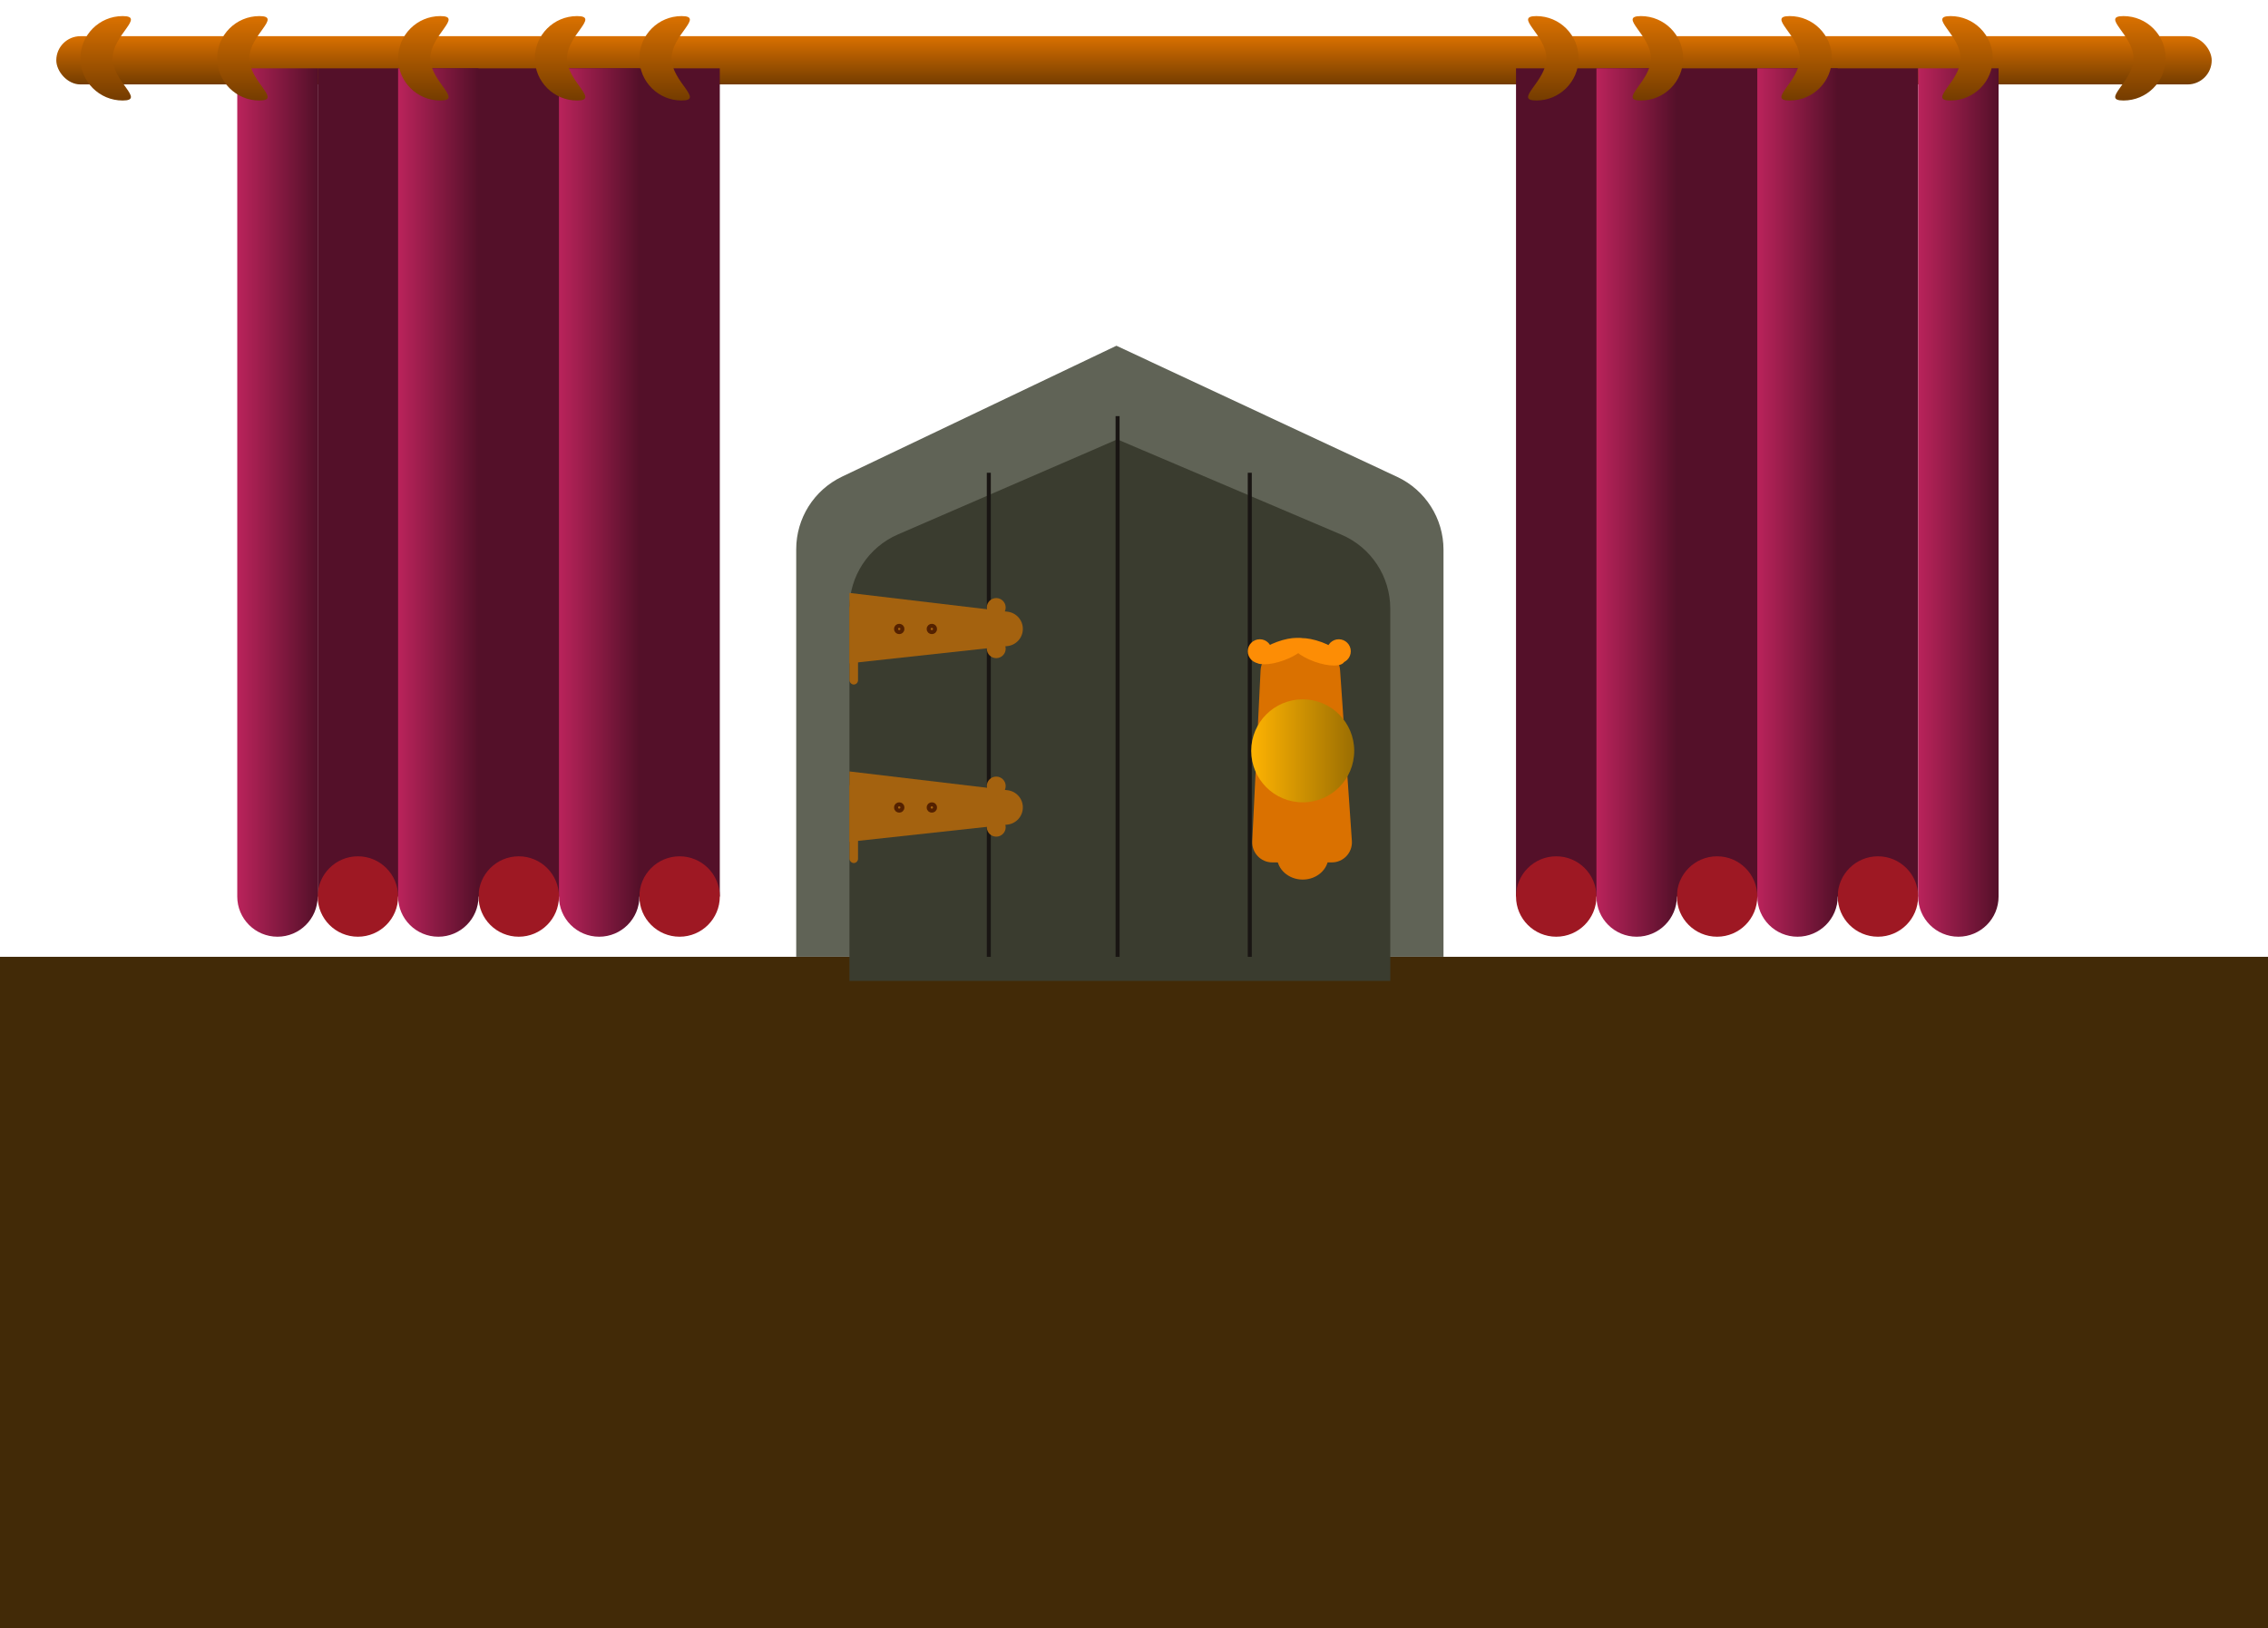 <svg width="564" height="405" viewBox="0 0 564 405" fill="none" xmlns="http://www.w3.org/2000/svg">
<rect y="238" width="564" height="167" fill="#422A07"/>
<path d="M198 136.616C198 128.908 202.43 121.886 209.386 118.566L277.629 86L347.432 118.611C354.469 121.899 358.966 128.964 358.966 136.731V238H198V136.616Z" fill="#606356"/>
<g filter="url(#filter0_i_61_448)">
<path d="M211.236 145.293C211.236 137.323 215.968 130.113 223.281 126.943L277.843 103.292L333.558 126.988C340.939 130.127 345.73 137.372 345.73 145.392V238H211.236V145.293Z" fill="#3A3C2F"/>
</g>
<ellipse cx="323.742" cy="199.36" rx="5.764" ry="13.023" fill="#F08607"/>
<circle cx="314.989" cy="210.674" r="1.708" fill="#F08607"/>
<circle cx="332.494" cy="210.674" r="1.708" fill="#F08607"/>
<line x1="277.916" y1="103.506" x2="277.916" y2="238" stroke="#191513"/>
<line x1="310.792" y1="117.595" x2="310.792" y2="238" stroke="#191513"/>
<line x1="245.893" y1="117.595" x2="245.893" y2="238" stroke="#191513"/>
<path d="M313.476 166.756C313.606 164.093 315.803 162 318.47 162H328.255C330.883 162 333.062 164.034 333.243 166.655L336.181 209.172C336.381 212.062 334.09 214.517 331.193 214.517H316.396C313.539 214.517 311.263 212.127 311.402 209.273L313.476 166.756Z" fill="#DA7100"/>
<ellipse cx="323.955" cy="213.023" rx="6.404" ry="5.764" fill="#DA7100"/>
<circle cx="313.281" cy="162" r="2.989" fill="#FD8D05"/>
<circle cx="332.921" cy="162" r="2.989" fill="#FD8D05"/>
<ellipse cx="318.434" cy="161.951" rx="6.865" ry="2.447" transform="rotate(-20 318.434 161.951)" fill="#FD8D05"/>
<ellipse cx="327.708" cy="162.131" rx="7.016" ry="2.584" transform="rotate(20 327.708 162.131)" fill="#FD8D05"/>
<circle cx="323.955" cy="186.764" r="12.809" fill="url(#paint0_linear_61_448)"/>
<path d="M211.236 147.483L250.562 152.156C252.728 152.413 254.359 154.249 254.359 156.431V156.431C254.359 158.628 252.705 160.472 250.521 160.71L211.236 164.989V147.483Z" fill="#A4620F"/>
<circle cx="247.741" cy="151.112" r="2.348" fill="#A4620F"/>
<circle cx="223.618" cy="156.45" r="0.781" fill="#A4620F" stroke="#542100"/>
<circle cx="231.73" cy="156.45" r="0.781" fill="#A4620F" stroke="#542100"/>
<circle cx="247.741" cy="161.36" r="2.348" fill="#A4620F"/>
<g filter="url(#filter1_d_61_448)">
<rect x="211.236" y="146.202" width="2.135" height="20.067" rx="1.067" fill="#A4620F"/>
</g>
<path d="M211.236 191.888L250.562 196.56C252.728 196.817 254.359 198.654 254.359 200.835V200.835C254.359 203.032 252.705 204.877 250.521 205.115L211.236 209.393V191.888Z" fill="#A4620F"/>
<circle cx="247.741" cy="195.517" r="2.348" fill="#A4620F"/>
<circle cx="223.618" cy="200.854" r="0.781" fill="#A4620F" stroke="#542100"/>
<circle cx="231.73" cy="200.854" r="0.781" fill="#A4620F" stroke="#542100"/>
<circle cx="247.741" cy="205.764" r="2.348" fill="#A4620F"/>
<g filter="url(#filter2_d_61_448)">
<rect x="211.236" y="190.607" width="2.135" height="20.067" rx="1.067" fill="#A4620F"/>
</g>
<g filter="url(#filter3_d_61_448)">
<rect x="14" y="5" width="536" height="12" rx="6" fill="url(#paint1_linear_61_448)"/>
</g>
<rect x="79" y="17" width="100" height="206" fill="#541029"/>
<circle cx="89" cy="223" r="10" fill="#9E1823"/>
<circle cx="129" cy="223" r="10" fill="#9E1823"/>
<circle cx="169" cy="223" r="10" fill="#9E1823"/>
<path d="M99 17H119V223C119 228.523 114.523 233 109 233V233C103.477 233 99 228.523 99 223V17Z" fill="url(#paint2_linear_61_448)"/>
<path d="M139 17H159V223C159 228.523 154.523 233 149 233V233C143.477 233 139 228.523 139 223V17Z" fill="url(#paint3_linear_61_448)"/>
<path d="M59 17H79V223C79 228.523 74.523 233 69 233V233C63.477 233 59 228.523 59 223V17Z" fill="url(#paint4_linear_61_448)"/>
<rect x="377" y="17" width="100" height="206" fill="#541029"/>
<circle cx="387" cy="223" r="10" fill="#9E1823"/>
<circle cx="427" cy="223" r="10" fill="#9E1823"/>
<circle cx="467" cy="223" r="10" fill="#9E1823"/>
<path d="M397 17H417V223C417 228.523 412.523 233 407 233V233C401.477 233 397 228.523 397 223V17Z" fill="url(#paint5_linear_61_448)"/>
<path d="M437 17H457V223C457 228.523 452.523 233 447 233V233C441.477 233 437 228.523 437 223V17Z" fill="url(#paint6_linear_61_448)"/>
<path d="M477 17H497V223C497 228.523 492.523 233 487 233V233C481.477 233 477 228.523 477 223V17Z" fill="url(#paint7_linear_61_448)"/>
<g filter="url(#filter4_d_61_448)">
<path d="M28 10.5C28 16.299 36.299 21 30.5 21C24.701 21 20 16.299 20 10.5C20 4.701 24.701 0 30.5 0C36.299 0 28 4.701 28 10.5Z" fill="url(#paint8_linear_61_448)"/>
</g>
<g filter="url(#filter5_d_61_448)">
<path d="M62 10.5C62 16.299 70.299 21 64.5 21C58.701 21 54 16.299 54 10.5C54 4.701 58.701 0 64.5 0C70.299 0 62 4.701 62 10.5Z" fill="url(#paint9_linear_61_448)"/>
</g>
<g filter="url(#filter6_d_61_448)">
<path d="M107 10.5C107 16.299 115.299 21 109.5 21C103.701 21 99 16.299 99 10.5C99 4.701 103.701 0 109.5 0C115.299 0 107 4.701 107 10.5Z" fill="url(#paint10_linear_61_448)"/>
</g>
<g filter="url(#filter7_d_61_448)">
<path d="M141 10.5C141 16.299 149.299 21 143.5 21C137.701 21 133 16.299 133 10.5C133 4.701 137.701 0 143.5 0C149.299 0 141 4.701 141 10.5Z" fill="url(#paint11_linear_61_448)"/>
</g>
<g filter="url(#filter8_d_61_448)">
<path d="M167 10.5C167 16.299 175.299 21 169.5 21C163.701 21 159 16.299 159 10.5C159 4.701 163.701 0 169.5 0C175.299 0 167 4.701 167 10.5Z" fill="url(#paint12_linear_61_448)"/>
</g>
<g filter="url(#filter9_d_61_448)">
<path d="M530.558 10.5C530.558 4.701 522.259 0 528.058 0C533.857 0 538.558 4.701 538.558 10.5C538.558 16.299 533.857 21 528.058 21C522.259 21 530.558 16.299 530.558 10.5Z" fill="url(#paint13_linear_61_448)"/>
</g>
<g filter="url(#filter10_d_61_448)">
<path d="M384.558 10.5C384.558 4.701 376.259 0 382.058 0C387.857 0 392.558 4.701 392.558 10.5C392.558 16.299 387.857 21 382.058 21C376.259 21 384.558 16.299 384.558 10.5Z" fill="url(#paint14_linear_61_448)"/>
</g>
<g filter="url(#filter11_d_61_448)">
<path d="M410.558 10.5C410.558 4.701 402.259 0 408.058 0C413.857 0 418.558 4.701 418.558 10.5C418.558 16.299 413.857 21 408.058 21C402.259 21 410.558 16.299 410.558 10.5Z" fill="url(#paint15_linear_61_448)"/>
</g>
<g filter="url(#filter12_d_61_448)">
<path d="M447.558 10.5C447.558 4.701 439.259 0 445.058 0C450.857 0 455.558 4.701 455.558 10.5C455.558 16.299 450.857 21 445.058 21C439.259 21 447.558 16.299 447.558 10.5Z" fill="url(#paint16_linear_61_448)"/>
</g>
<g filter="url(#filter13_d_61_448)">
<path d="M487.558 10.5C487.558 4.701 479.259 0 485.058 0C490.857 0 495.558 4.701 495.558 10.5C495.558 16.299 490.857 21 485.058 21C479.259 21 487.558 16.299 487.558 10.5Z" fill="url(#paint17_linear_61_448)"/>
</g>
<defs>
<filter id="filter0_i_61_448" x="211.236" y="103.292" width="134.495" height="140.708" filterUnits="userSpaceOnUse" color-interpolation-filters="sRGB">
<feFlood flood-opacity="0" result="BackgroundImageFix"/>
<feBlend mode="normal" in="SourceGraphic" in2="BackgroundImageFix" result="shape"/>
<feColorMatrix in="SourceAlpha" type="matrix" values="0 0 0 0 0 0 0 0 0 0 0 0 0 0 0 0 0 0 127 0" result="hardAlpha"/>
<feOffset dy="6"/>
<feGaussianBlur stdDeviation="4"/>
<feComposite in2="hardAlpha" operator="arithmetic" k2="-1" k3="1"/>
<feColorMatrix type="matrix" values="0 0 0 0 0 0 0 0 0 0 0 0 0 0 0 0 0 0 0.25 0"/>
<feBlend mode="normal" in2="shape" result="effect1_innerShadow_61_448"/>
</filter>
<filter id="filter1_d_61_448" x="207.236" y="146.202" width="10.135" height="28.067" filterUnits="userSpaceOnUse" color-interpolation-filters="sRGB">
<feFlood flood-opacity="0" result="BackgroundImageFix"/>
<feColorMatrix in="SourceAlpha" type="matrix" values="0 0 0 0 0 0 0 0 0 0 0 0 0 0 0 0 0 0 127 0" result="hardAlpha"/>
<feOffset dy="4"/>
<feGaussianBlur stdDeviation="2"/>
<feComposite in2="hardAlpha" operator="out"/>
<feColorMatrix type="matrix" values="0 0 0 0 0 0 0 0 0 0 0 0 0 0 0 0 0 0 0.15 0"/>
<feBlend mode="normal" in2="BackgroundImageFix" result="effect1_dropShadow_61_448"/>
<feBlend mode="normal" in="SourceGraphic" in2="effect1_dropShadow_61_448" result="shape"/>
</filter>
<filter id="filter2_d_61_448" x="207.236" y="190.607" width="10.135" height="28.067" filterUnits="userSpaceOnUse" color-interpolation-filters="sRGB">
<feFlood flood-opacity="0" result="BackgroundImageFix"/>
<feColorMatrix in="SourceAlpha" type="matrix" values="0 0 0 0 0 0 0 0 0 0 0 0 0 0 0 0 0 0 127 0" result="hardAlpha"/>
<feOffset dy="4"/>
<feGaussianBlur stdDeviation="2"/>
<feComposite in2="hardAlpha" operator="out"/>
<feColorMatrix type="matrix" values="0 0 0 0 0 0 0 0 0 0 0 0 0 0 0 0 0 0 0.15 0"/>
<feBlend mode="normal" in2="BackgroundImageFix" result="effect1_dropShadow_61_448"/>
<feBlend mode="normal" in="SourceGraphic" in2="effect1_dropShadow_61_448" result="shape"/>
</filter>
<filter id="filter3_d_61_448" x="10" y="5" width="544" height="20" filterUnits="userSpaceOnUse" color-interpolation-filters="sRGB">
<feFlood flood-opacity="0" result="BackgroundImageFix"/>
<feColorMatrix in="SourceAlpha" type="matrix" values="0 0 0 0 0 0 0 0 0 0 0 0 0 0 0 0 0 0 127 0" result="hardAlpha"/>
<feOffset dy="4"/>
<feGaussianBlur stdDeviation="2"/>
<feComposite in2="hardAlpha" operator="out"/>
<feColorMatrix type="matrix" values="0 0 0 0 0 0 0 0 0 0 0 0 0 0 0 0 0 0 0.25 0"/>
<feBlend mode="normal" in2="BackgroundImageFix" result="effect1_dropShadow_61_448"/>
<feBlend mode="normal" in="SourceGraphic" in2="effect1_dropShadow_61_448" result="shape"/>
</filter>
<filter id="filter4_d_61_448" x="16" y="0" width="20.558" height="29" filterUnits="userSpaceOnUse" color-interpolation-filters="sRGB">
<feFlood flood-opacity="0" result="BackgroundImageFix"/>
<feColorMatrix in="SourceAlpha" type="matrix" values="0 0 0 0 0 0 0 0 0 0 0 0 0 0 0 0 0 0 127 0" result="hardAlpha"/>
<feOffset dy="4"/>
<feGaussianBlur stdDeviation="2"/>
<feComposite in2="hardAlpha" operator="out"/>
<feColorMatrix type="matrix" values="0 0 0 0 0 0 0 0 0 0 0 0 0 0 0 0 0 0 0.09 0"/>
<feBlend mode="normal" in2="BackgroundImageFix" result="effect1_dropShadow_61_448"/>
<feBlend mode="normal" in="SourceGraphic" in2="effect1_dropShadow_61_448" result="shape"/>
</filter>
<filter id="filter5_d_61_448" x="50" y="0" width="20.558" height="29" filterUnits="userSpaceOnUse" color-interpolation-filters="sRGB">
<feFlood flood-opacity="0" result="BackgroundImageFix"/>
<feColorMatrix in="SourceAlpha" type="matrix" values="0 0 0 0 0 0 0 0 0 0 0 0 0 0 0 0 0 0 127 0" result="hardAlpha"/>
<feOffset dy="4"/>
<feGaussianBlur stdDeviation="2"/>
<feComposite in2="hardAlpha" operator="out"/>
<feColorMatrix type="matrix" values="0 0 0 0 0 0 0 0 0 0 0 0 0 0 0 0 0 0 0.09 0"/>
<feBlend mode="normal" in2="BackgroundImageFix" result="effect1_dropShadow_61_448"/>
<feBlend mode="normal" in="SourceGraphic" in2="effect1_dropShadow_61_448" result="shape"/>
</filter>
<filter id="filter6_d_61_448" x="95" y="0" width="20.558" height="29" filterUnits="userSpaceOnUse" color-interpolation-filters="sRGB">
<feFlood flood-opacity="0" result="BackgroundImageFix"/>
<feColorMatrix in="SourceAlpha" type="matrix" values="0 0 0 0 0 0 0 0 0 0 0 0 0 0 0 0 0 0 127 0" result="hardAlpha"/>
<feOffset dy="4"/>
<feGaussianBlur stdDeviation="2"/>
<feComposite in2="hardAlpha" operator="out"/>
<feColorMatrix type="matrix" values="0 0 0 0 0 0 0 0 0 0 0 0 0 0 0 0 0 0 0.09 0"/>
<feBlend mode="normal" in2="BackgroundImageFix" result="effect1_dropShadow_61_448"/>
<feBlend mode="normal" in="SourceGraphic" in2="effect1_dropShadow_61_448" result="shape"/>
</filter>
<filter id="filter7_d_61_448" x="129" y="0" width="20.558" height="29" filterUnits="userSpaceOnUse" color-interpolation-filters="sRGB">
<feFlood flood-opacity="0" result="BackgroundImageFix"/>
<feColorMatrix in="SourceAlpha" type="matrix" values="0 0 0 0 0 0 0 0 0 0 0 0 0 0 0 0 0 0 127 0" result="hardAlpha"/>
<feOffset dy="4"/>
<feGaussianBlur stdDeviation="2"/>
<feComposite in2="hardAlpha" operator="out"/>
<feColorMatrix type="matrix" values="0 0 0 0 0 0 0 0 0 0 0 0 0 0 0 0 0 0 0.09 0"/>
<feBlend mode="normal" in2="BackgroundImageFix" result="effect1_dropShadow_61_448"/>
<feBlend mode="normal" in="SourceGraphic" in2="effect1_dropShadow_61_448" result="shape"/>
</filter>
<filter id="filter8_d_61_448" x="155" y="0" width="20.558" height="29" filterUnits="userSpaceOnUse" color-interpolation-filters="sRGB">
<feFlood flood-opacity="0" result="BackgroundImageFix"/>
<feColorMatrix in="SourceAlpha" type="matrix" values="0 0 0 0 0 0 0 0 0 0 0 0 0 0 0 0 0 0 127 0" result="hardAlpha"/>
<feOffset dy="4"/>
<feGaussianBlur stdDeviation="2"/>
<feComposite in2="hardAlpha" operator="out"/>
<feColorMatrix type="matrix" values="0 0 0 0 0 0 0 0 0 0 0 0 0 0 0 0 0 0 0.09 0"/>
<feBlend mode="normal" in2="BackgroundImageFix" result="effect1_dropShadow_61_448"/>
<feBlend mode="normal" in="SourceGraphic" in2="effect1_dropShadow_61_448" result="shape"/>
</filter>
<filter id="filter9_d_61_448" x="522" y="0" width="20.558" height="29" filterUnits="userSpaceOnUse" color-interpolation-filters="sRGB">
<feFlood flood-opacity="0" result="BackgroundImageFix"/>
<feColorMatrix in="SourceAlpha" type="matrix" values="0 0 0 0 0 0 0 0 0 0 0 0 0 0 0 0 0 0 127 0" result="hardAlpha"/>
<feOffset dy="4"/>
<feGaussianBlur stdDeviation="2"/>
<feComposite in2="hardAlpha" operator="out"/>
<feColorMatrix type="matrix" values="0 0 0 0 0 0 0 0 0 0 0 0 0 0 0 0 0 0 0.09 0"/>
<feBlend mode="normal" in2="BackgroundImageFix" result="effect1_dropShadow_61_448"/>
<feBlend mode="normal" in="SourceGraphic" in2="effect1_dropShadow_61_448" result="shape"/>
</filter>
<filter id="filter10_d_61_448" x="376" y="0" width="20.558" height="29" filterUnits="userSpaceOnUse" color-interpolation-filters="sRGB">
<feFlood flood-opacity="0" result="BackgroundImageFix"/>
<feColorMatrix in="SourceAlpha" type="matrix" values="0 0 0 0 0 0 0 0 0 0 0 0 0 0 0 0 0 0 127 0" result="hardAlpha"/>
<feOffset dy="4"/>
<feGaussianBlur stdDeviation="2"/>
<feComposite in2="hardAlpha" operator="out"/>
<feColorMatrix type="matrix" values="0 0 0 0 0 0 0 0 0 0 0 0 0 0 0 0 0 0 0.09 0"/>
<feBlend mode="normal" in2="BackgroundImageFix" result="effect1_dropShadow_61_448"/>
<feBlend mode="normal" in="SourceGraphic" in2="effect1_dropShadow_61_448" result="shape"/>
</filter>
<filter id="filter11_d_61_448" x="402" y="0" width="20.558" height="29" filterUnits="userSpaceOnUse" color-interpolation-filters="sRGB">
<feFlood flood-opacity="0" result="BackgroundImageFix"/>
<feColorMatrix in="SourceAlpha" type="matrix" values="0 0 0 0 0 0 0 0 0 0 0 0 0 0 0 0 0 0 127 0" result="hardAlpha"/>
<feOffset dy="4"/>
<feGaussianBlur stdDeviation="2"/>
<feComposite in2="hardAlpha" operator="out"/>
<feColorMatrix type="matrix" values="0 0 0 0 0 0 0 0 0 0 0 0 0 0 0 0 0 0 0.09 0"/>
<feBlend mode="normal" in2="BackgroundImageFix" result="effect1_dropShadow_61_448"/>
<feBlend mode="normal" in="SourceGraphic" in2="effect1_dropShadow_61_448" result="shape"/>
</filter>
<filter id="filter12_d_61_448" x="439" y="0" width="20.558" height="29" filterUnits="userSpaceOnUse" color-interpolation-filters="sRGB">
<feFlood flood-opacity="0" result="BackgroundImageFix"/>
<feColorMatrix in="SourceAlpha" type="matrix" values="0 0 0 0 0 0 0 0 0 0 0 0 0 0 0 0 0 0 127 0" result="hardAlpha"/>
<feOffset dy="4"/>
<feGaussianBlur stdDeviation="2"/>
<feComposite in2="hardAlpha" operator="out"/>
<feColorMatrix type="matrix" values="0 0 0 0 0 0 0 0 0 0 0 0 0 0 0 0 0 0 0.09 0"/>
<feBlend mode="normal" in2="BackgroundImageFix" result="effect1_dropShadow_61_448"/>
<feBlend mode="normal" in="SourceGraphic" in2="effect1_dropShadow_61_448" result="shape"/>
</filter>
<filter id="filter13_d_61_448" x="479" y="0" width="20.558" height="29" filterUnits="userSpaceOnUse" color-interpolation-filters="sRGB">
<feFlood flood-opacity="0" result="BackgroundImageFix"/>
<feColorMatrix in="SourceAlpha" type="matrix" values="0 0 0 0 0 0 0 0 0 0 0 0 0 0 0 0 0 0 127 0" result="hardAlpha"/>
<feOffset dy="4"/>
<feGaussianBlur stdDeviation="2"/>
<feComposite in2="hardAlpha" operator="out"/>
<feColorMatrix type="matrix" values="0 0 0 0 0 0 0 0 0 0 0 0 0 0 0 0 0 0 0.09 0"/>
<feBlend mode="normal" in2="BackgroundImageFix" result="effect1_dropShadow_61_448"/>
<feBlend mode="normal" in="SourceGraphic" in2="effect1_dropShadow_61_448" result="shape"/>
</filter>
<linearGradient id="paint0_linear_61_448" x1="311.146" y1="186.764" x2="336.764" y2="186.764" gradientUnits="userSpaceOnUse">
<stop stop-color="#FEB302"/>
<stop offset="1" stop-color="#9B6E02"/>
</linearGradient>
<linearGradient id="paint1_linear_61_448" x1="282" y1="5" x2="282" y2="17" gradientUnits="userSpaceOnUse">
<stop stop-color="#DA7100"/>
<stop offset="1" stop-color="#743C00"/>
</linearGradient>
<linearGradient id="paint2_linear_61_448" x1="119" y1="125" x2="99" y2="125" gradientUnits="userSpaceOnUse">
<stop stop-color="#541029"/>
<stop offset="1" stop-color="#BA235B"/>
</linearGradient>
<linearGradient id="paint3_linear_61_448" x1="159" y1="125" x2="139" y2="125" gradientUnits="userSpaceOnUse">
<stop stop-color="#541029"/>
<stop offset="1" stop-color="#BA235B"/>
</linearGradient>
<linearGradient id="paint4_linear_61_448" x1="79" y1="125" x2="59" y2="125" gradientUnits="userSpaceOnUse">
<stop stop-color="#541029"/>
<stop offset="1" stop-color="#BA235B"/>
</linearGradient>
<linearGradient id="paint5_linear_61_448" x1="417" y1="125" x2="397" y2="125" gradientUnits="userSpaceOnUse">
<stop stop-color="#541029"/>
<stop offset="1" stop-color="#BA235B"/>
</linearGradient>
<linearGradient id="paint6_linear_61_448" x1="457" y1="125" x2="437" y2="125" gradientUnits="userSpaceOnUse">
<stop stop-color="#541029"/>
<stop offset="1" stop-color="#BA235B"/>
</linearGradient>
<linearGradient id="paint7_linear_61_448" x1="497" y1="125" x2="477" y2="125" gradientUnits="userSpaceOnUse">
<stop stop-color="#541029"/>
<stop offset="1" stop-color="#BA235B"/>
</linearGradient>
<linearGradient id="paint8_linear_61_448" x1="26.279" y1="0" x2="26.279" y2="21" gradientUnits="userSpaceOnUse">
<stop stop-color="#DA7100"/>
<stop offset="1" stop-color="#743C00"/>
</linearGradient>
<linearGradient id="paint9_linear_61_448" x1="60.279" y1="0" x2="60.279" y2="21" gradientUnits="userSpaceOnUse">
<stop stop-color="#DA7100"/>
<stop offset="1" stop-color="#743C00"/>
</linearGradient>
<linearGradient id="paint10_linear_61_448" x1="105.279" y1="0" x2="105.279" y2="21" gradientUnits="userSpaceOnUse">
<stop stop-color="#DA7100"/>
<stop offset="1" stop-color="#743C00"/>
</linearGradient>
<linearGradient id="paint11_linear_61_448" x1="139.279" y1="0" x2="139.279" y2="21" gradientUnits="userSpaceOnUse">
<stop stop-color="#DA7100"/>
<stop offset="1" stop-color="#743C00"/>
</linearGradient>
<linearGradient id="paint12_linear_61_448" x1="165.279" y1="0" x2="165.279" y2="21" gradientUnits="userSpaceOnUse">
<stop stop-color="#DA7100"/>
<stop offset="1" stop-color="#743C00"/>
</linearGradient>
<linearGradient id="paint13_linear_61_448" x1="532.279" y1="1.2517e-06" x2="532.279" y2="21" gradientUnits="userSpaceOnUse">
<stop stop-color="#DA7100"/>
<stop offset="1" stop-color="#743C00"/>
</linearGradient>
<linearGradient id="paint14_linear_61_448" x1="386.279" y1="1.2517e-06" x2="386.279" y2="21" gradientUnits="userSpaceOnUse">
<stop stop-color="#DA7100"/>
<stop offset="1" stop-color="#743C00"/>
</linearGradient>
<linearGradient id="paint15_linear_61_448" x1="412.279" y1="1.2517e-06" x2="412.279" y2="21" gradientUnits="userSpaceOnUse">
<stop stop-color="#DA7100"/>
<stop offset="1" stop-color="#743C00"/>
</linearGradient>
<linearGradient id="paint16_linear_61_448" x1="449.279" y1="1.2517e-06" x2="449.279" y2="21" gradientUnits="userSpaceOnUse">
<stop stop-color="#DA7100"/>
<stop offset="1" stop-color="#743C00"/>
</linearGradient>
<linearGradient id="paint17_linear_61_448" x1="489.279" y1="1.2517e-06" x2="489.279" y2="21" gradientUnits="userSpaceOnUse">
<stop stop-color="#DA7100"/>
<stop offset="1" stop-color="#743C00"/>
</linearGradient>
</defs>
</svg>
